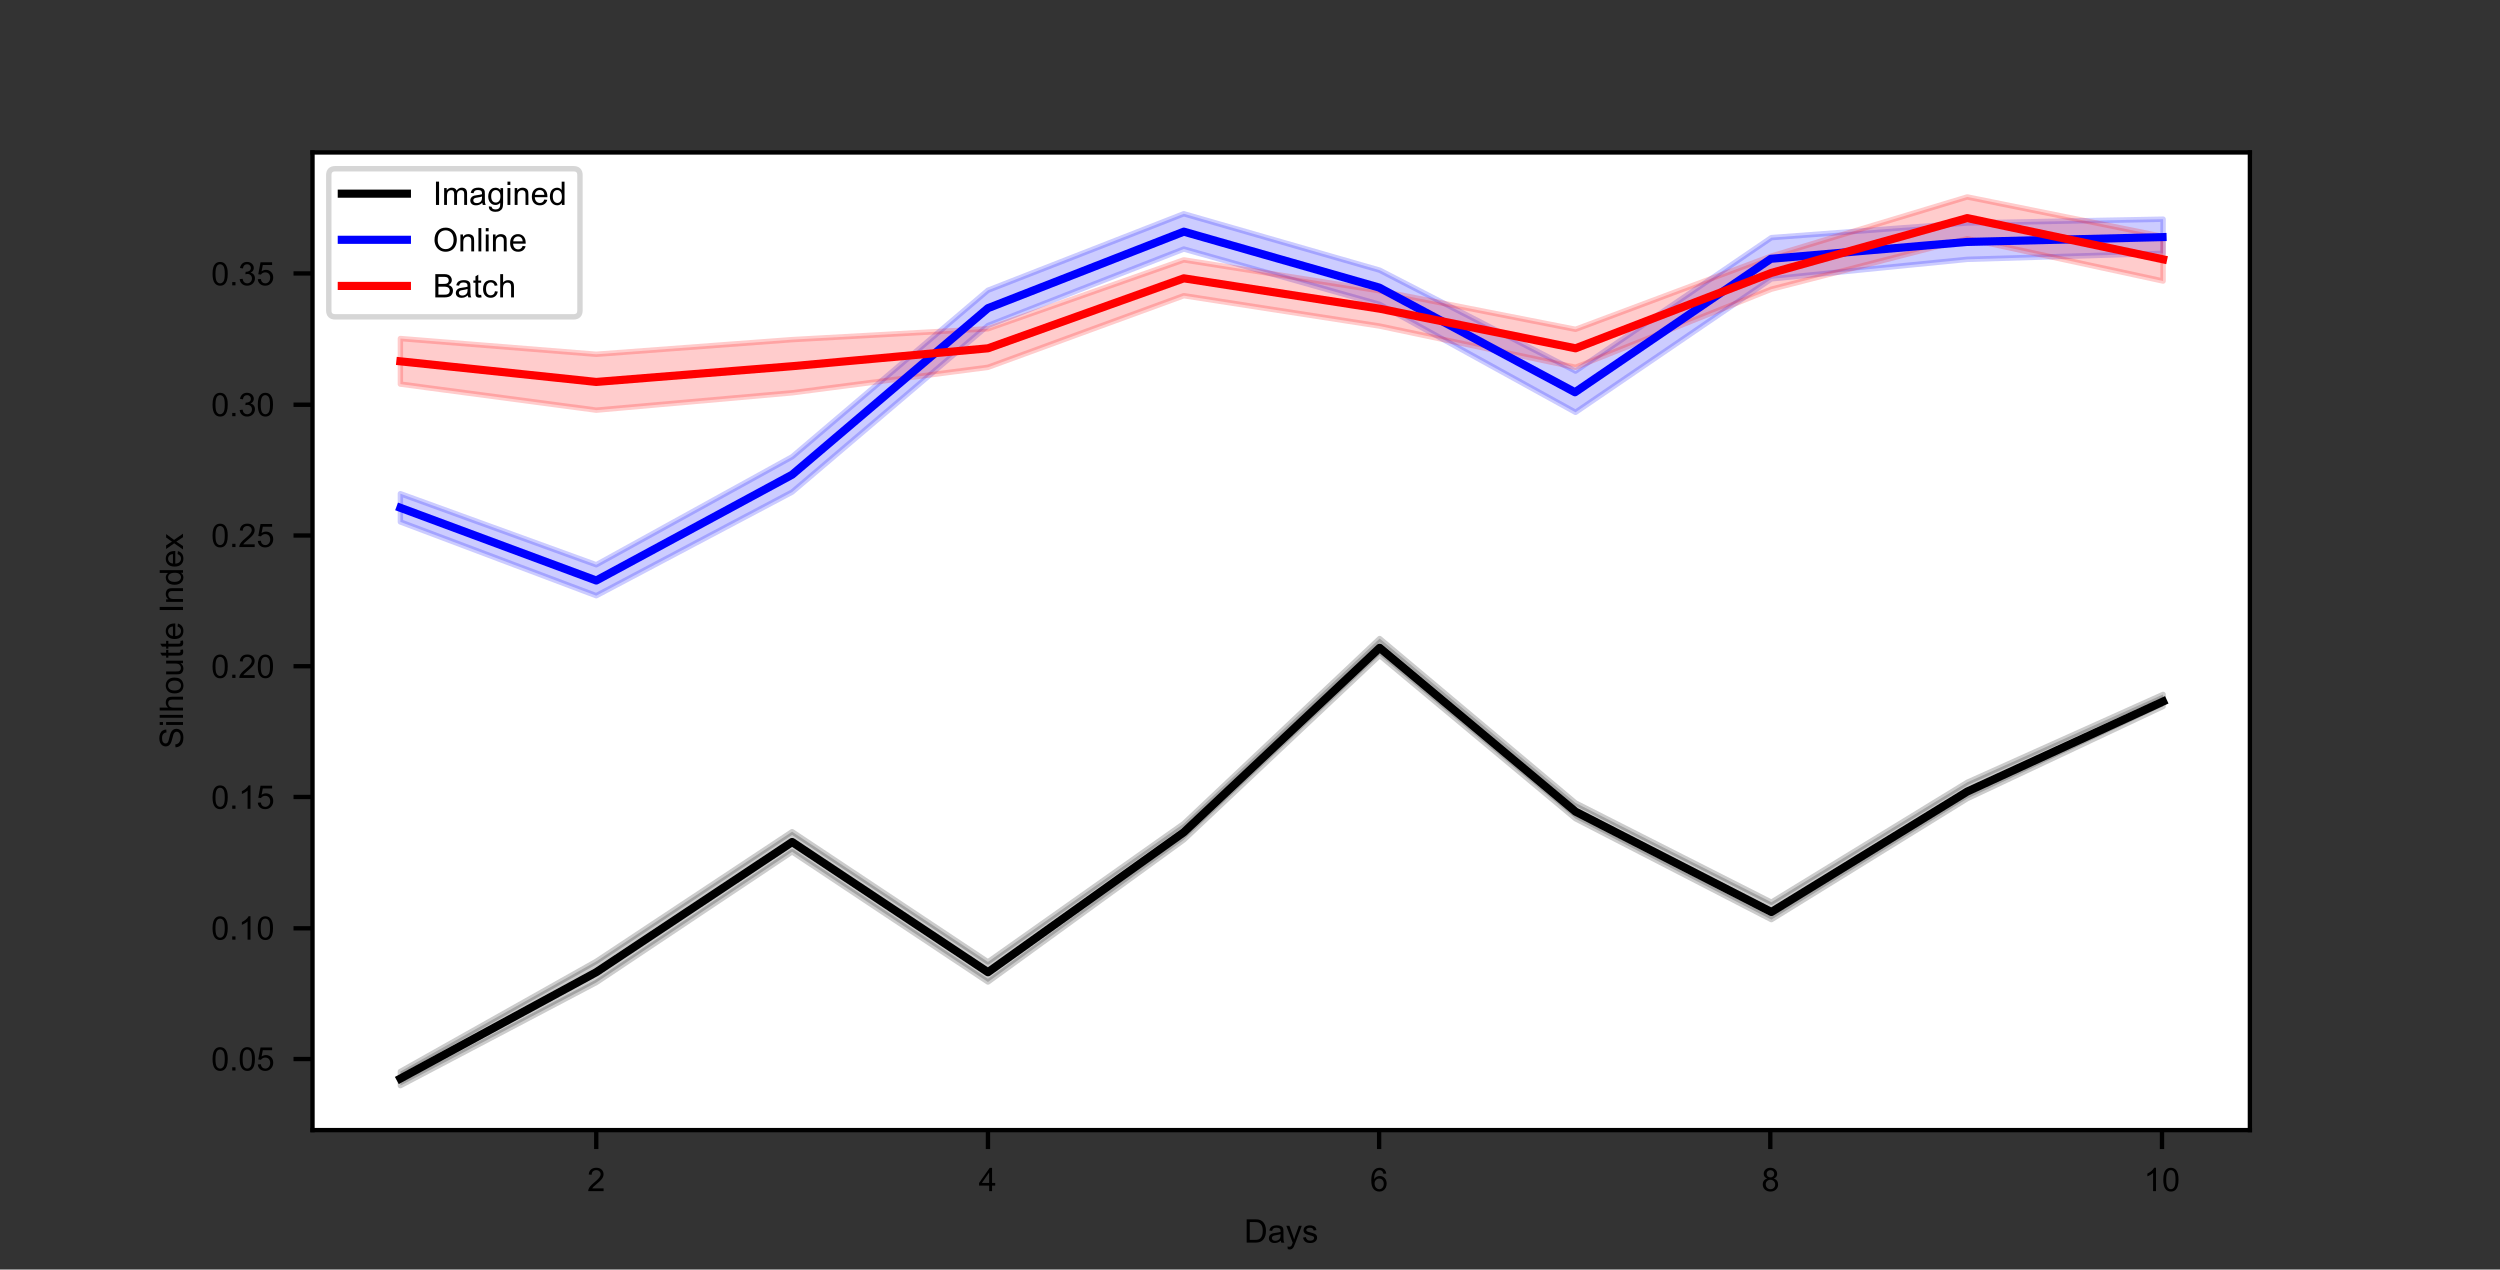 <?xml version="1.0" encoding="utf-8"?>
<!-- Generator: Adobe Illustrator 26.4.1, SVG Export Plug-In . SVG Version: 6.00 Build 0)  -->
<svg version="1.1" id="Layer_1" xmlns="http://www.w3.org/2000/svg" xmlns:xlink="http://www.w3.org/1999/xlink" x="0px" y="0px"
	 viewBox="0 0 460.8 234" style="enable-background:new 0 0 460.8 234;" xml:space="preserve">
<rect x="0" y="0" width="460.8" height="234" fill="#333333" stroke="none"/>
<style type="text/css">
	.st0{fill:#FFFFFF;}
	.st1{clip-path:url(#SVGID_00000098940567066082589070000006433454087801702037_);}
	.st2{fill-opacity:0.2;stroke:#000000;stroke-linejoin:round;stroke-opacity:0.2;}
	.st3{clip-path:url(#SVGID_00000055671763591181724570000002004096620624854940_);}
	.st4{fill:#0000FF;fill-opacity:0.2;stroke:#0000FF;stroke-linejoin:round;stroke-opacity:0.2;}
	.st5{clip-path:url(#SVGID_00000096737866788686772450000005696034747657387150_);}
	.st6{fill:#FF0000;fill-opacity:0.2;stroke:#FF0000;stroke-linejoin:round;stroke-opacity:0.2;}
	.st7{stroke:#000000;stroke-width:0.8;stroke-linejoin:round;}
	
		.st8{clip-path:url(#SVGID_00000042008980469127682550000007627730648161916288_);fill:none;stroke:#000000;stroke-width:1.5;stroke-linecap:square;stroke-linejoin:round;}
	
		.st9{clip-path:url(#SVGID_00000070109052741150025710000005980087342910971036_);fill:none;stroke:#0000FF;stroke-width:1.5;stroke-linecap:square;stroke-linejoin:round;}
	
		.st10{clip-path:url(#SVGID_00000019678539703246756810000010431187113299023022_);fill:none;stroke:#FF0000;stroke-width:1.5;stroke-linecap:square;stroke-linejoin:round;}
	.st11{fill:none;stroke:#000000;stroke-width:0.8;stroke-linecap:square;}
	.st12{opacity:0.8;fill:#FFFFFF;stroke:#CCCCCC;enable-background:new    ;}
	.st13{fill:none;stroke:#000000;stroke-width:1.5;stroke-linecap:square;stroke-linejoin:round;}
	.st14{fill:none;stroke:#0000FF;stroke-width:1.5;stroke-linecap:square;stroke-linejoin:round;}
	.st15{fill:none;stroke:#FF0000;stroke-width:1.5;stroke-linecap:square;stroke-linejoin:round;}
</style>
<g id="figure_1">
	<g id="axes_1">
		<g id="patch_2">
			<path class="st0" d="M57.6,208.3h357.1V28.1H57.6V208.3z"/>
		</g>
		<g id="PolyCollection_1">
			<g>
				<defs>
					<rect id="SVGID_1_" x="57.6" y="28.1" width="357.1" height="180.2"/>
				</defs>
				<clipPath id="SVGID_00000018239062025726478200000017182267781203047821_">
					<use xlink:href="#SVGID_1_"  style="overflow:visible;"/>
				</clipPath>
				<g style="clip-path:url(#SVGID_00000018239062025726478200000017182267781203047821_);">
					<g>
						<path id="m92f8fdb183" class="st2" d="M73.8,197.5v2.6l36.1-19L146,157l36.1,24l36.1-26.2l36.1-34l36.1,30.1l36.1,18.6
							l36.1-22.3l36.1-17V128l0,0l-36.1,16.2l-36.1,22.1l-36.1-18.3l-36.1-30.3l-36.1,34.1l-36.1,25.5L146,153.3l-36.1,23.9
							L73.8,197.5z"/>
					</g>
				</g>
			</g>
		</g>
		<g id="PolyCollection_2">
			<g>
				<defs>
					<rect id="SVGID_00000090980375195065069810000010509211115225208744_" x="57.6" y="28.1" width="357.1" height="180.2"/>
				</defs>
				<clipPath id="SVGID_00000077288826797232731840000003623550364875681691_">
					<use xlink:href="#SVGID_00000090980375195065069810000010509211115225208744_"  style="overflow:visible;"/>
				</clipPath>
				<g style="clip-path:url(#SVGID_00000077288826797232731840000003623550364875681691_);">
					<g>
						<path id="m1b57d82856" class="st4" d="M73.8,91v5.2l36.1,13.6L146,90.7L182.1,60l36.1-14.1l36.1,10.2l36.1,19.9l36.1-24.6
							l36.1-3.6l36.1-1.1v-6.3l0,0l-36.1,0.7l-36.1,2.7l-36.1,24.6l-36.1-18.6l-36.1-10.4l-36.1,14.1L146,84.2l-36.1,19.9L73.8,91z"
							/>
					</g>
				</g>
			</g>
		</g>
		<g id="PolyCollection_3">
			<g>
				<defs>
					<rect id="SVGID_00000003098207839828496520000012452068714667165588_" x="57.6" y="28.1" width="357.1" height="180.2"/>
				</defs>
				<clipPath id="SVGID_00000075847258369856443010000002770274987914439808_">
					<use xlink:href="#SVGID_00000003098207839828496520000012452068714667165588_"  style="overflow:visible;"/>
				</clipPath>
				<g style="clip-path:url(#SVGID_00000075847258369856443010000002770274987914439808_);">
					<g>
						<path id="me84a2a7380" class="st6" d="M73.8,62.4v8.4l36.1,4.8l36.1-3.2l36.1-4.7l36.1-13.2l36.1,5.6l36.1,7.6l36.1-14.4
							l36.1-9.3l36.1,7.8v-8.2l0,0l-36.1-7.3l-36.1,10.9l-36.1,13.5l-36.1-7.1l-36.1-5.7l-36.1,12.7l-36.1,2l-36.1,2.7L73.8,62.4z"
							/>
					</g>
				</g>
			</g>
		</g>
		<g id="matplotlib.axis_1">
			<g id="xtick_1">
				<g id="line2d_1">
					<g>
						<g>
							<path id="m44d3c510ba" class="st7" d="M109.9,208.3v3.5"/>
						</g>
					</g>
				</g>
				<g id="text_1">
					<g transform="translate(108.237 219.555)scale(0.06 -0.06)">
						<g>
							<path id="ArialMT-32" d="M50.3,8.5V0H3C3,2.1,3.3,4.2,4,6.1c1.2,3.2,3.1,6.4,5.8,9.5c2.7,3.1,6.5,6.7,11.5,10.8
								c7.8,6.4,13,11.4,15.8,15.2c2.7,3.7,4.1,7.3,4.1,10.6c0,3.5-1.2,6.4-3.8,8.8c-2.5,2.4-5.7,3.6-9.7,3.6
								c-4.2,0-7.6-1.3-10.2-3.8c-2.5-2.5-3.8-6-3.9-10.5l-9,0.9c0.6,6.7,2.9,11.9,7,15.4c4,3.5,9.5,5.3,16.3,5.3
								c6.9,0,12.3-1.9,16.3-5.7c4-3.8,6-8.5,6-14.2c0-2.9-0.6-5.7-1.8-8.5c-1.2-2.8-3.1-5.7-5.8-8.7s-7.2-7.3-13.5-12.6
								c-5.3-4.4-8.7-7.4-10.2-9c-1.5-1.6-2.7-3.2-3.7-4.8H50.3z"/>
						</g>
					</g>
				</g>
			</g>
			<g id="xtick_2">
				<g id="line2d_2">
					<g>
						<g>
							<path id="m44d3c510ba_00000047055900743891022000000011277105031198455735_" class="st7" d="M182.1,208.3v3.5"/>
						</g>
					</g>
				</g>
				<g id="text_2">
					<g transform="translate(180.383 219.555)scale(0.06 -0.06)">
						<g>
							<path id="ArialMT-34" d="M32.3,0v17.1H1.3v8.1l32.7,46.4h7.2V25.2h9.7v-8.1h-9.7V0H32.3z M32.3,25.2v32.3L9.9,25.2H32.3z"/>
						</g>
					</g>
				</g>
			</g>
			<g id="xtick_3">
				<g id="line2d_3">
					<g>
						<g>
							<path id="m44d3c510ba_00000060740598458893347780000000982186056044763283_" class="st7" d="M254.2,208.3v3.5"/>
						</g>
					</g>
				</g>
				<g id="text_3">
					<g transform="translate(252.528 219.555)scale(0.06 -0.06)">
						<g>
							<path id="ArialMT-36" d="M49.8,54L41,53.4c-0.8,3.4-1.9,6-3.3,7.5c-2.4,2.5-5.3,3.8-8.8,3.8c-2.8,0-5.3-0.8-7.4-2.3
								c-2.8-2-4.9-5-6.5-8.8c-1.6-3.9-2.4-9.4-2.5-16.5c2.1,3.2,4.7,5.6,7.8,7.2s6.3,2.3,9.6,2.3c5.9,0,10.8-2.2,15-6.5
								C49,35.7,51,30.1,51,23.2c0-4.5-1-8.7-2.9-12.5s-4.6-6.8-8-8.9c-3.4-2.1-7.2-3.1-11.5-3.1c-7.3,0-13.3,2.7-17.9,8.1
								c-4.6,5.4-6.9,14.3-6.9,26.6c0,13.8,2.6,23.9,7.7,30.2c4.5,5.5,10.5,8.2,18,8.2c5.6,0,10.3-1.6,13.8-4.7
								C46.9,64,49,59.6,49.8,54z M13.9,23.2c0-3,0.6-5.9,1.9-8.7c1.3-2.8,3.1-4.9,5.4-6.3C23.5,6.7,25.9,6,28.5,6
								c3.7,0,6.9,1.5,9.6,4.5c2.7,3,4,7.1,4,12.2c0,4.9-1.3,8.8-4,11.7c-2.6,2.9-6,4.3-10,4.3c-4,0-7.3-1.4-10.1-4.3
								C15.3,31.5,13.9,27.8,13.9,23.2z"/>
						</g>
					</g>
				</g>
			</g>
			<g id="xtick_4">
				<g id="line2d_4">
					<g>
						<g>
							<path id="m44d3c510ba_00000052818203448558715380000000406795055581762693_" class="st7" d="M326.3,208.3v3.5"/>
						</g>
					</g>
				</g>
				<g id="text_4">
					<g transform="translate(324.674 219.555)scale(0.06 -0.06)">
						<g>
							<path id="ArialMT-38" d="M17.7,38.8c-3.6,1.3-6.3,3.2-8.1,5.7C7.8,47,6.9,50,6.9,53.4c0,5.2,1.9,9.6,5.6,13.1
								c3.7,3.6,8.7,5.3,14.9,5.3c6.3,0,11.3-1.8,15.1-5.5c3.8-3.6,5.7-8,5.7-13.2c0-3.3-0.9-6.2-2.6-8.7c-1.7-2.4-4.4-4.3-7.9-5.7
								c4.4-1.4,7.7-3.7,10-6.9c2.3-3.2,3.4-7,3.4-11.4c0-6.1-2.2-11.3-6.5-15.4c-4.3-4.2-10-6.2-17.1-6.2S14.9,0.9,10.5,5
								C6.2,9.2,4,14.5,4,20.7c0,4.7,1.2,8.6,3.5,11.7C10,35.5,13.3,37.7,17.7,38.8z M15.9,53.7c0-3.4,1.1-6.2,3.3-8.3
								c2.2-2.1,5-3.2,8.5-3.2c3.4,0,6.2,1.1,8.3,3.2c2.2,2.1,3.2,4.8,3.2,7.8c0,3.2-1.1,5.9-3.4,8.1c-2.2,2.2-5,3.3-8.3,3.3
								c-3.4,0-6.1-1.1-8.4-3.2C17,59.3,15.9,56.7,15.9,53.7z M13.1,20.7c0-2.5,0.6-4.9,1.8-7.3s3-4.2,5.3-5.5C22.5,6.6,25,6,27.7,6
								c4.2,0,7.7,1.3,10.4,4c2.7,2.7,4.1,6.1,4.1,10.3c0,4.2-1.4,7.7-4.2,10.5S31.7,35,27.4,35c-4.1,0-7.6-1.4-10.3-4.1
								C14.4,28.2,13.1,24.8,13.1,20.7z"/>
						</g>
					</g>
				</g>
			</g>
			<g id="xtick_5">
				<g id="line2d_5">
					<g>
						<g>
							<path id="m44d3c510ba_00000124871698189752535620000012895873991060957876_" class="st7" d="M398.5,208.3v3.5"/>
						</g>
					</g>
				</g>
				<g id="text_5">
					<g transform="translate(395.151 219.555)scale(0.06 -0.06)">
						<g>
							<path id="ArialMT-31" d="M37.2,0h-8.8v56c-2.1-2-4.9-4-8.3-6s-6.5-3.5-9.2-4.5v8.5c4.9,2.3,9.2,5.1,12.9,8.4
								c3.7,3.3,6.3,6.5,7.8,9.6h5.7V0z"/>
						</g>
						<g>
							<path id="ArialMT-30" d="M59.8,35.3c0,8.5,0.9,15.3,2.6,20.4c1.7,5.2,4.3,9.1,7.7,11.9c3.4,2.8,7.8,4.2,13,4.2
								c3.8,0,7.2-0.8,10.1-2.3c2.9-1.5,5.3-3.8,7.2-6.7c1.9-2.9,3.4-6.5,4.5-10.6c1.1-4.2,1.6-9.8,1.6-16.9
								c0-8.4-0.9-15.2-2.6-20.3c-1.7-5.2-4.3-9.1-7.7-12c-3.4-2.8-7.8-4.2-13-4.2c-6.9,0-12.3,2.5-16.2,7.4
								C62.1,12.2,59.8,21.9,59.8,35.3z M68.8,35.3c0-11.8,1.4-19.6,4.1-23.5C75.7,7.9,79.1,6,83.1,6c4,0,7.4,2,10.2,5.9
								s4.1,11.7,4.1,23.4c0,11.8-1.4,19.6-4.1,23.5c-2.8,3.9-6.2,5.8-10.3,5.8c-4,0-7.3-1.7-9.7-5.1C70.3,55.1,68.8,47.1,68.8,35.3
								z"/>
						</g>
					</g>
				</g>
			</g>
			<g id="text_6">
				<g transform="translate(229.325 229.042)scale(0.06 -0.06)">
					<g>
						<path id="ArialMT-44" d="M7.7,0v71.6h24.7c5.6,0,9.8-0.3,12.8-1c4.1-0.9,7.6-2.7,10.5-5.1c3.8-3.2,6.6-7.3,8.5-12.2
							c1.9-5,2.8-10.6,2.8-17c0-5.4-0.6-10.3-1.9-14.5c-1.3-4.2-2.9-7.7-4.9-10.4c-2-2.8-4.2-4.9-6.5-6.5C51.2,3.2,48.4,2,45,1.2
							S37.9,0,33.5,0H7.7z M17.2,8.5h15.3c4.7,0,8.4,0.4,11.1,1.3s4.8,2.1,6.4,3.7c2.2,2.2,4,5.3,5.2,9s1.9,8.4,1.9,13.8
							c0,7.5-1.2,13.2-3.7,17.3s-5.4,6.7-9,8.1c-2.5,1-6.6,1.5-12.2,1.5h-15V8.5z"/>
					</g>
					<g>
						<path id="ArialMT-61" d="M112.7,6.4c-3.3-2.8-6.4-4.7-9.4-5.9c-3-1.1-6.2-1.7-9.7-1.7c-5.7,0-10.1,1.4-13.1,4.2
							s-4.6,6.3-4.6,10.7c0,2.5,0.6,4.9,1.7,7c1.2,2.1,2.7,3.8,4.5,5.1s4,2.2,6.3,2.9c1.7,0.5,4.3,0.9,7.8,1.3
							c7.1,0.8,12.3,1.8,15.7,3c0,1.2,0,2,0,2.3c0,3.6-0.8,6.1-2.5,7.6c-2.2,2-5.6,3-10,3c-4.1,0-7.2-0.7-9.2-2.2s-3.4-4-4.4-7.7
							l-8.6,1.2c0.8,3.7,2.1,6.6,3.9,8.9c1.8,2.3,4.4,4,7.8,5.2c3.4,1.2,7.3,1.8,11.8,1.8c4.4,0,8-0.5,10.8-1.6
							c2.8-1,4.8-2.4,6.1-3.9c1.3-1.6,2.2-3.6,2.7-6c0.3-1.5,0.4-4.2,0.4-8.1V21.7c0-8.2,0.2-13.3,0.6-15.5c0.4-2.2,1.1-4.2,2.2-6.2
							h-9.2C113.5,1.8,112.9,4,112.7,6.4z M111.9,26c-3.2-1.3-8-2.4-14.4-3.3c-3.6-0.5-6.2-1.1-7.7-1.8c-1.5-0.6-2.6-1.6-3.5-2.8
							c-0.8-1.2-1.2-2.6-1.2-4.2c0-2.3,0.9-4.3,2.7-5.9c1.8-1.6,4.4-2.3,7.8-2.3c3.4,0,6.4,0.7,9,2.2c2.6,1.5,4.6,3.5,5.8,6.1
							c0.9,2,1.4,4.9,1.4,8.8V26z"/>
					</g>
					<g>
						<path id="ArialMT-79" d="M134-20l-1,8.2c1.9-0.5,3.6-0.8,5-0.8c2,0,3.5,0.3,4.7,1c1.2,0.6,2.1,1.6,2.9,2.7
							c0.6,0.9,1.4,3.1,2.7,6.5c0.2,0.5,0.4,1.2,0.8,2.2l-19.7,52h9.5l10.8-30c1.4-3.8,2.7-7.8,3.8-12c1,4,2.2,8,3.6,11.8l11.1,30.2
							h8.8L157.2-0.9c-2.1-5.7-3.8-9.6-4.9-11.8c-1.6-2.9-3.4-5-5.4-6.4c-2-1.4-4.4-2-7.2-2C138-21,136.1-20.7,134-20z"/>
					</g>
					<g>
						<path id="ArialMT-73" d="M180.9,15.5l8.7,1.4c0.5-3.5,1.8-6.1,4.1-8c2.2-1.9,5.3-2.8,9.4-2.8c4,0,7,0.8,9,2.5
							c2,1.6,2.9,3.6,2.9,5.8c0,2-0.9,3.5-2.6,4.7c-1.2,0.8-4.2,1.8-9,3c-6.4,1.6-10.9,3-13.4,4.2c-2.5,1.2-4.4,2.8-5.7,4.9
							c-1.3,2.1-1.9,4.4-1.9,7c0,2.3,0.5,4.4,1.6,6.4c1.1,2,2.5,3.6,4.3,4.9c1.4,1,3.2,1.8,5.6,2.5c2.4,0.7,4.9,1.1,7.6,1.1
							c4.1,0,7.6-0.6,10.7-1.8c3.1-1.2,5.4-2.8,6.8-4.8c1.5-2,2.5-4.7,3-8l-8.6-1.2c-0.4,2.7-1.5,4.7-3.4,6.2
							c-1.9,1.5-4.5,2.2-7.9,2.2c-4,0-6.9-0.7-8.6-2c-1.7-1.3-2.6-2.9-2.6-4.7c0-1.1,0.4-2.2,1.1-3.1c0.7-0.9,1.8-1.7,3.4-2.3
							c0.9-0.3,3.5-1.1,7.8-2.2c6.2-1.7,10.6-3,13-4.1c2.5-1.1,4.4-2.6,5.8-4.6c1.4-2,2.1-4.5,2.1-7.5c0-2.9-0.9-5.7-2.6-8.3
							c-1.7-2.6-4.2-4.6-7.4-6c-3.2-1.4-6.9-2.1-10.9-2.1c-6.7,0-11.9,1.4-15.4,4.2S181.9,10,180.9,15.5z"/>
					</g>
				</g>
			</g>
		</g>
		<g id="matplotlib.axis_2">
			<g id="ytick_1">
				<g id="line2d_6">
					<g>
						<g>
							<path id="m8db4c6a18c" class="st7" d="M57.6,195.2h-3.5"/>
						</g>
					</g>
				</g>
				<g id="text_7">
					<g transform="translate(38.923 197.32)scale(0.06 -0.06)">
						<g>
							<path id="ArialMT-30_00000130644643031755045800000007056423853765777055_" d="M4.2,35.3c0,8.5,0.9,15.3,2.6,20.4
								c1.7,5.2,4.3,9.1,7.7,11.9c3.4,2.8,7.8,4.2,13,4.2c3.8,0,7.2-0.8,10.1-2.3c2.9-1.5,5.3-3.8,7.2-6.7c1.9-2.9,3.4-6.5,4.5-10.6
								c1.1-4.2,1.6-9.8,1.6-16.9c0-8.4-0.9-15.2-2.6-20.3c-1.7-5.2-4.3-9.1-7.7-12c-3.4-2.8-7.8-4.2-13-4.2
								c-6.9,0-12.3,2.5-16.2,7.4C6.5,12.2,4.2,21.9,4.2,35.3z M13.2,35.3c0-11.8,1.4-19.6,4.1-23.5C20.1,7.9,23.5,6,27.5,6
								c4,0,7.4,2,10.2,5.9s4.1,11.7,4.1,23.4c0,11.8-1.4,19.6-4.1,23.5c-2.8,3.9-6.2,5.8-10.3,5.8c-4,0-7.3-1.7-9.7-5.1
								C14.7,55.1,13.2,47.1,13.2,35.3z"/>
						</g>
						<g>
							<path id="ArialMT-2e" d="M64.7,0v10h10V0H64.7z"/>
						</g>
						<g>
							<path id="ArialMT-30_00000159446801158564894990000016481170649992410503_" d="M87.6,35.3c0,8.5,0.9,15.3,2.6,20.4
								c1.7,5.2,4.3,9.1,7.8,11.9c3.4,2.8,7.8,4.2,13,4.2c3.8,0,7.2-0.8,10.1-2.3c2.9-1.5,5.3-3.8,7.2-6.7c1.9-2.9,3.4-6.5,4.5-10.6
								c1.1-4.2,1.6-9.8,1.6-16.9c0-8.4-0.9-15.2-2.6-20.3c-1.7-5.2-4.3-9.1-7.7-12c-3.4-2.8-7.8-4.2-13-4.2
								c-6.9,0-12.3,2.5-16.2,7.4C89.9,12.2,87.6,21.9,87.6,35.3z M96.6,35.3c0-11.8,1.4-19.6,4.1-23.5c2.8-3.9,6.1-5.8,10.2-5.8
								c4,0,7.4,2,10.2,5.9s4.1,11.7,4.1,23.4c0,11.8-1.4,19.6-4.1,23.5c-2.8,3.9-6.2,5.8-10.3,5.8c-4,0-7.3-1.7-9.7-5.1
								C98.1,55.1,96.6,47.1,96.6,35.3z"/>
						</g>
						<g>
							<path id="ArialMT-35" d="M143.2,18.7l9.2,0.8c0.7-4.5,2.3-7.9,4.8-10.1c2.5-2.3,5.5-3.4,9-3.4c4.2,0,7.8,1.6,10.7,4.8
								c2.9,3.2,4.4,7.4,4.4,12.7c0,5-1.4,9-4.2,11.9c-2.8,2.9-6.5,4.4-11.1,4.4c-2.8,0-5.4-0.6-7.7-1.9c-2.3-1.3-4.1-2.9-5.4-5
								l-8.2,1.1l6.9,36.8h35.6v-8.4h-28.6L154.8,43c4.3,3,8.8,4.5,13.5,4.5c6.2,0,11.5-2.2,15.8-6.5c4.3-4.3,6.5-9.9,6.5-16.7
								c0-6.5-1.9-12.1-5.7-16.8c-4.6-5.8-10.9-8.7-18.8-8.7c-6.5,0-11.8,1.8-16,5.5C146.1,7.9,143.8,12.7,143.2,18.7z"/>
						</g>
					</g>
				</g>
			</g>
			<g id="ytick_2">
				<g id="line2d_7">
					<g>
						<g>
							<path id="m8db4c6a18c_00000103979619826439964090000013327974061168805019_" class="st7" d="M57.6,171.1h-3.5"/>
						</g>
					</g>
				</g>
				<g id="text_8">
					<g transform="translate(38.923 173.198)scale(0.06 -0.06)">
						<g>
							<path id="ArialMT-30_00000127041292663248483690000012276193507048346780_" d="M4.2,35.3c0,8.5,0.9,15.3,2.6,20.4
								c1.7,5.2,4.3,9.1,7.7,11.9c3.4,2.8,7.8,4.2,13,4.2c3.8,0,7.2-0.8,10.1-2.3c2.9-1.5,5.3-3.8,7.2-6.7c1.9-2.9,3.4-6.5,4.5-10.6
								c1.1-4.2,1.6-9.8,1.6-16.9c0-8.4-0.9-15.2-2.6-20.3c-1.7-5.2-4.3-9.1-7.7-12c-3.4-2.8-7.8-4.2-13-4.2
								c-6.9,0-12.3,2.5-16.2,7.4C6.5,12.2,4.2,21.9,4.2,35.3z M13.2,35.3c0-11.7,1.4-19.6,4.1-23.5C20.1,7.9,23.5,6,27.5,6
								c4,0,7.4,2,10.2,5.9s4.1,11.7,4.1,23.4c0,11.8-1.4,19.6-4.1,23.5c-2.8,3.9-6.2,5.8-10.3,5.8c-4,0-7.3-1.7-9.7-5.1
								C14.7,55.1,13.2,47.1,13.2,35.3z"/>
						</g>
						<g>
							<path id="ArialMT-2e_00000153683154440632579880000011080595737559063683_" d="M64.7,0v10h10V0H64.7z"/>
						</g>
						<g>
							<path id="ArialMT-31_00000000914612400713665710000010183338082225460867_" d="M120.6,0h-8.8v56c-2.1-2-4.9-4-8.3-6
								s-6.5-3.5-9.2-4.5v8.5c4.9,2.3,9.2,5.1,12.9,8.4c3.7,3.3,6.3,6.5,7.8,9.6h5.7V0z"/>
						</g>
						<g>
							<path id="ArialMT-30_00000085235245253258758140000005633995394184445859_" d="M143.2,35.3c0,8.5,0.9,15.3,2.6,20.4
								c1.7,5.2,4.3,9.1,7.8,11.9c3.4,2.8,7.8,4.2,13,4.2c3.8,0,7.2-0.8,10.1-2.3c2.9-1.5,5.3-3.8,7.2-6.7c1.9-2.9,3.4-6.5,4.5-10.6
								c1.1-4.2,1.6-9.8,1.6-16.9c0-8.4-0.9-15.2-2.6-20.3c-1.7-5.2-4.3-9.1-7.7-12c-3.4-2.8-7.8-4.2-13-4.2
								c-6.9,0-12.3,2.5-16.2,7.4C145.5,12.2,143.2,21.9,143.2,35.3z M152.2,35.3c0-11.7,1.4-19.6,4.1-23.5
								c2.8-3.9,6.1-5.8,10.2-5.8c4,0,7.4,2,10.2,5.9s4.1,11.7,4.1,23.4c0,11.8-1.4,19.6-4.1,23.5c-2.8,3.9-6.2,5.8-10.3,5.8
								c-4,0-7.3-1.7-9.7-5.1C153.7,55.1,152.2,47.1,152.2,35.3z"/>
						</g>
					</g>
				</g>
			</g>
			<g id="ytick_3">
				<g id="line2d_8">
					<g>
						<g>
							<path id="m8db4c6a18c_00000049193286034128159280000002955303319699251096_" class="st7" d="M57.6,146.9h-3.5"/>
						</g>
					</g>
				</g>
				<g id="text_9">
					<g transform="translate(38.923 149.076)scale(0.06 -0.06)">
						<g>
							<path id="ArialMT-30_00000125584213004230137610000014789062256580282765_" d="M4.2,35.3c0,8.5,0.9,15.3,2.6,20.4
								c1.7,5.2,4.3,9.1,7.7,11.9c3.4,2.8,7.8,4.2,13,4.2c3.8,0,7.2-0.8,10.1-2.3c2.9-1.5,5.3-3.8,7.2-6.7c1.9-2.9,3.4-6.5,4.5-10.6
								c1.1-4.2,1.6-9.8,1.6-16.9c0-8.4-0.9-15.2-2.6-20.3c-1.7-5.2-4.3-9.1-7.7-12c-3.4-2.8-7.8-4.2-13-4.2
								c-6.9,0-12.3,2.5-16.2,7.4C6.5,12.2,4.2,21.9,4.2,35.3z M13.2,35.3c0-11.8,1.4-19.6,4.1-23.5C20.1,7.9,23.5,6,27.5,6
								c4,0,7.4,2,10.2,5.9s4.1,11.7,4.1,23.4c0,11.8-1.4,19.6-4.1,23.5c-2.8,3.9-6.2,5.8-10.3,5.8c-4,0-7.3-1.7-9.7-5.1
								C14.7,55.1,13.2,47.1,13.2,35.3z"/>
						</g>
						<g>
							<path id="ArialMT-2e_00000032647255456367671960000011419549996516180141_" d="M64.7,0v10h10V0H64.7z"/>
						</g>
						<g>
							<path id="ArialMT-31_00000045597834846990160890000008889610996827523006_" d="M120.6,0h-8.8v56c-2.1-2-4.9-4-8.3-6
								s-6.5-3.5-9.2-4.5v8.5c4.9,2.3,9.2,5.1,12.9,8.4c3.7,3.3,6.3,6.5,7.8,9.6h5.7V0z"/>
						</g>
						<g>
							<path id="ArialMT-35_00000111170394205291542840000012200621530852618895_" d="M143.2,18.7l9.2,0.8c0.7-4.5,2.3-7.9,4.8-10.1
								c2.5-2.3,5.5-3.4,9-3.4c4.2,0,7.8,1.6,10.7,4.8c2.9,3.2,4.4,7.4,4.4,12.7c0,5-1.4,9-4.2,11.9c-2.8,2.9-6.5,4.4-11.1,4.4
								c-2.8,0-5.4-0.6-7.7-1.9c-2.3-1.3-4.1-2.9-5.4-5l-8.2,1.1l6.9,36.8h35.6v-8.4h-28.6L154.8,43c4.3,3,8.8,4.5,13.5,4.5
								c6.2,0,11.5-2.2,15.8-6.5c4.3-4.3,6.5-9.9,6.5-16.7c0-6.5-1.9-12.1-5.7-16.8c-4.6-5.8-10.9-8.7-18.8-8.7
								c-6.5,0-11.8,1.8-16,5.5C146.1,7.9,143.8,12.7,143.2,18.7z"/>
						</g>
					</g>
				</g>
			</g>
			<g id="ytick_4">
				<g id="line2d_9">
					<g>
						<g>
							<path id="m8db4c6a18c_00000057131937072892379250000005292720725400693420_" class="st7" d="M57.6,122.8h-3.5"/>
						</g>
					</g>
				</g>
				<g id="text_10">
					<g transform="translate(38.923 124.954)scale(0.06 -0.06)">
						<g>
							<path id="ArialMT-30_00000168833588950407760350000011027865890805883325_" d="M4.2,35.3c0,8.5,0.9,15.3,2.6,20.4
								c1.7,5.2,4.3,9.1,7.7,11.9c3.4,2.8,7.8,4.2,13,4.2c3.8,0,7.2-0.8,10.1-2.3c2.9-1.5,5.3-3.8,7.2-6.7c1.9-2.9,3.4-6.5,4.5-10.6
								c1.1-4.2,1.6-9.8,1.6-16.9c0-8.4-0.9-15.2-2.6-20.3c-1.7-5.2-4.3-9.1-7.7-12c-3.4-2.8-7.8-4.2-13-4.2
								c-6.9,0-12.3,2.5-16.2,7.4C6.5,12.2,4.2,21.9,4.2,35.3z M13.2,35.3c0-11.7,1.4-19.6,4.1-23.5C20.1,7.9,23.5,6,27.5,6
								c4,0,7.4,2,10.2,5.9s4.1,11.7,4.1,23.4c0,11.8-1.4,19.6-4.1,23.5c-2.8,3.9-6.2,5.8-10.3,5.8c-4,0-7.3-1.7-9.7-5.1
								C14.7,55.1,13.2,47.1,13.2,35.3z"/>
						</g>
						<g>
							<path id="ArialMT-2e_00000136387710653601490960000007507900809832904604_" d="M64.7,0v10h10V0H64.7z"/>
						</g>
						<g>
							<path id="ArialMT-32_00000134246903236785279020000007711720760136515978_" d="M133.7,8.5V0H86.4c-0.1,2.1,0.3,4.2,1,6.1
								c1.2,3.2,3.1,6.4,5.8,9.5c2.7,3.1,6.5,6.7,11.5,10.8c7.8,6.4,13,11.4,15.8,15.2c2.7,3.7,4.1,7.3,4.1,10.6
								c0,3.5-1.2,6.4-3.8,8.8c-2.5,2.4-5.7,3.6-9.7,3.6c-4.2,0-7.6-1.3-10.2-3.8c-2.5-2.5-3.8-6-3.9-10.5l-9,0.9
								c0.6,6.7,2.9,11.9,7,15.4c4,3.5,9.5,5.3,16.3,5.3c6.9,0,12.3-1.9,16.3-5.7c4-3.8,6-8.5,6-14.2c0-2.9-0.6-5.7-1.8-8.5
								c-1.2-2.8-3.1-5.7-5.8-8.7s-7.2-7.3-13.5-12.6c-5.3-4.4-8.7-7.4-10.2-9c-1.5-1.6-2.7-3.2-3.7-4.7H133.7z"/>
						</g>
						<g>
							<path id="ArialMT-30_00000068669331334788557240000000836445810409222300_" d="M143.2,35.3c0,8.5,0.9,15.3,2.6,20.4
								c1.7,5.2,4.3,9.1,7.8,11.9c3.4,2.8,7.8,4.2,13,4.2c3.8,0,7.2-0.8,10.1-2.3c2.9-1.5,5.3-3.8,7.2-6.7c1.9-2.9,3.4-6.5,4.5-10.6
								c1.1-4.2,1.6-9.8,1.6-16.9c0-8.4-0.9-15.2-2.6-20.3c-1.7-5.2-4.3-9.1-7.7-12c-3.4-2.8-7.8-4.2-13-4.2
								c-6.9,0-12.3,2.5-16.2,7.4C145.5,12.2,143.2,21.9,143.2,35.3z M152.2,35.3c0-11.7,1.4-19.6,4.1-23.5
								c2.8-3.9,6.1-5.8,10.2-5.8c4,0,7.4,2,10.2,5.9s4.1,11.7,4.1,23.4c0,11.8-1.4,19.6-4.1,23.5c-2.8,3.9-6.2,5.8-10.3,5.8
								c-4,0-7.3-1.7-9.7-5.1C153.7,55.1,152.2,47.1,152.2,35.3z"/>
						</g>
					</g>
				</g>
			</g>
			<g id="ytick_5">
				<g id="line2d_10">
					<g>
						<g>
							<path id="m8db4c6a18c_00000140727047561735389180000008897141866179202482_" class="st7" d="M57.6,98.7h-3.5"/>
						</g>
					</g>
				</g>
				<g id="text_11">
					<g transform="translate(38.923 100.833)scale(0.06 -0.06)">
						<g>
							<path id="ArialMT-30_00000029732280733457218220000005061874173174677655_" d="M4.2,35.3c0,8.5,0.9,15.3,2.6,20.4
								c1.7,5.2,4.3,9.1,7.7,11.9c3.4,2.8,7.8,4.2,13,4.2c3.8,0,7.2-0.8,10.1-2.3c2.9-1.5,5.3-3.8,7.2-6.7c1.9-2.9,3.4-6.5,4.5-10.6
								c1.1-4.2,1.6-9.8,1.6-16.9c0-8.4-0.9-15.2-2.6-20.3c-1.7-5.2-4.3-9.1-7.7-12c-3.4-2.8-7.8-4.2-13-4.2
								c-6.9,0-12.3,2.5-16.2,7.4C6.5,12.2,4.2,21.9,4.2,35.3z M13.2,35.3c0-11.8,1.4-19.6,4.1-23.5C20.1,7.9,23.5,6,27.5,6
								c4,0,7.4,2,10.2,5.9s4.1,11.7,4.1,23.4c0,11.8-1.4,19.6-4.1,23.5c-2.8,3.9-6.2,5.8-10.3,5.8c-4,0-7.3-1.7-9.7-5.1
								C14.7,55.1,13.2,47.1,13.2,35.3z"/>
						</g>
						<g>
							<path id="ArialMT-2e_00000006697040466605858490000005972920935828811453_" d="M64.7,0v10h10V0H64.7z"/>
						</g>
						<g>
							<path id="ArialMT-32_00000119818274229653289630000009457810575928213657_" d="M133.7,8.5V0H86.4c-0.1,2.1,0.3,4.2,1,6.1
								c1.2,3.2,3.1,6.4,5.8,9.5c2.7,3.1,6.5,6.7,11.5,10.8c7.8,6.4,13,11.4,15.8,15.2c2.7,3.7,4.1,7.3,4.1,10.6
								c0,3.5-1.2,6.4-3.8,8.8c-2.5,2.4-5.7,3.6-9.7,3.6c-4.2,0-7.6-1.3-10.2-3.8c-2.5-2.5-3.8-6-3.9-10.5l-9,0.9
								c0.6,6.7,2.9,11.9,7,15.4c4,3.5,9.5,5.3,16.3,5.3c6.9,0,12.3-1.9,16.3-5.7c4-3.8,6-8.5,6-14.2c0-2.9-0.6-5.7-1.8-8.5
								c-1.2-2.8-3.1-5.7-5.8-8.7s-7.2-7.3-13.5-12.6c-5.3-4.4-8.7-7.4-10.2-9c-1.5-1.6-2.7-3.2-3.7-4.8H133.7z"/>
						</g>
						<g>
							<path id="ArialMT-35_00000049919082175283837540000009131679038885680298_" d="M143.2,18.7l9.2,0.8c0.7-4.5,2.3-7.9,4.8-10.1
								c2.5-2.3,5.5-3.4,9-3.4c4.2,0,7.8,1.6,10.7,4.8c2.9,3.2,4.4,7.4,4.4,12.7c0,5-1.4,9-4.2,11.9c-2.8,2.9-6.5,4.4-11.1,4.4
								c-2.8,0-5.4-0.6-7.7-1.9c-2.3-1.3-4.1-2.9-5.4-5l-8.2,1.1l6.9,36.8h35.6v-8.4h-28.6L154.8,43c4.3,3,8.8,4.5,13.5,4.5
								c6.2,0,11.5-2.2,15.8-6.5c4.3-4.3,6.5-9.9,6.5-16.7c0-6.5-1.9-12.1-5.7-16.8c-4.6-5.8-10.9-8.7-18.8-8.7
								c-6.5,0-11.8,1.8-16,5.5C146.1,7.9,143.8,12.7,143.2,18.7z"/>
						</g>
					</g>
				</g>
			</g>
			<g id="ytick_6">
				<g id="line2d_11">
					<g>
						<g>
							<path id="m8db4c6a18c_00000129900349901652156860000014455961887518097815_" class="st7" d="M57.6,74.6h-3.5"/>
						</g>
					</g>
				</g>
				<g id="text_12">
					<g transform="translate(38.923 76.711)scale(0.06 -0.06)">
						<g>
							<path id="ArialMT-30_00000065046670419837710660000006335143260675991454_" d="M4.2,35.3c0,8.5,0.9,15.3,2.6,20.4
								c1.7,5.2,4.3,9.1,7.7,11.9c3.4,2.8,7.8,4.2,13,4.2c3.8,0,7.2-0.8,10.1-2.3c2.9-1.5,5.3-3.8,7.2-6.7c1.9-2.9,3.4-6.5,4.5-10.6
								c1.1-4.2,1.6-9.8,1.6-16.9c0-8.4-0.9-15.2-2.6-20.3c-1.7-5.2-4.3-9.1-7.7-12c-3.4-2.8-7.8-4.2-13-4.2
								c-6.9,0-12.3,2.5-16.2,7.4C6.5,12.2,4.2,21.9,4.2,35.3z M13.2,35.3c0-11.7,1.4-19.6,4.1-23.5C20.1,7.9,23.5,6,27.5,6
								c4,0,7.4,2,10.2,5.9s4.1,11.7,4.1,23.4c0,11.8-1.4,19.6-4.1,23.5c-2.8,3.9-6.2,5.8-10.3,5.8c-4,0-7.3-1.7-9.7-5.1
								C14.7,55.1,13.2,47.1,13.2,35.3z"/>
						</g>
						<g>
							<path id="ArialMT-2e_00000004517561893533777530000005613062973384509832_" d="M64.7,0v10h10V0H64.7z"/>
						</g>
						<g>
							<path id="ArialMT-33" d="M87.6,18.9l8.8,1.2c1-5,2.7-8.6,5.2-10.8s5.4-3.3,8.9-3.3c4.1,0,7.6,1.4,10.5,4.3
								c2.9,2.9,4.3,6.4,4.3,10.7c0,4-1.3,7.4-4,10c-2.6,2.6-6,3.9-10.1,3.9c-1.7,0-3.7-0.3-6.2-1l1,7.7c0.6-0.1,1.1-0.1,1.4-0.1
								c3.8,0,7.1,1,10.1,2.9c3,2,4.5,5,4.5,9c0,3.2-1.1,5.9-3.3,8c-2.2,2.1-5,3.2-8.4,3.2c-3.4,0-6.3-1.1-8.5-3.2
								c-2.3-2.1-3.7-5.4-4.4-9.7l-8.8,1.6c1.1,5.9,3.5,10.4,7.3,13.7c3.8,3.2,8.6,4.9,14.2,4.9c3.9,0,7.5-0.8,10.8-2.5
								c3.3-1.7,5.8-4,7.5-6.9c1.8-2.9,2.6-6,2.6-9.2c0-3.1-0.8-5.9-2.5-8.4c-1.7-2.5-4.1-4.6-7.4-6.1c4.2-1,7.5-3,9.9-6.1
								c2.3-3.1,3.5-6.9,3.5-11.5c0-6.2-2.3-11.5-6.8-15.9c-4.6-4.3-10.3-6.5-17.3-6.5c-6.3,0-11.5,1.9-15.7,5.6
								C90.5,8.1,88.2,12.9,87.6,18.9z"/>
						</g>
						<g>
							<path id="ArialMT-30_00000125564930696420000680000000730066088150598073_" d="M143.2,35.3c0,8.5,0.9,15.3,2.6,20.4
								c1.7,5.2,4.3,9.1,7.8,11.9c3.4,2.8,7.8,4.2,13,4.2c3.8,0,7.2-0.8,10.1-2.3c2.9-1.5,5.3-3.8,7.2-6.7c1.9-2.9,3.4-6.5,4.5-10.6
								c1.1-4.2,1.6-9.8,1.6-16.9c0-8.4-0.9-15.2-2.6-20.3c-1.7-5.2-4.3-9.1-7.7-12c-3.4-2.8-7.8-4.2-13-4.2
								c-6.9,0-12.3,2.5-16.2,7.4C145.5,12.2,143.2,21.9,143.2,35.3z M152.2,35.3c0-11.7,1.4-19.6,4.1-23.5
								c2.8-3.9,6.1-5.8,10.2-5.8c4,0,7.4,2,10.2,5.9s4.1,11.7,4.1,23.4c0,11.8-1.4,19.6-4.1,23.5c-2.8,3.9-6.2,5.8-10.3,5.8
								c-4,0-7.3-1.7-9.7-5.1C153.7,55.1,152.2,47.1,152.2,35.3z"/>
						</g>
					</g>
				</g>
			</g>
			<g id="ytick_7">
				<g id="line2d_12">
					<g>
						<g>
							<path id="m8db4c6a18c_00000145738521725057454970000010006430723018046118_" class="st7" d="M57.6,50.4h-3.5"/>
						</g>
					</g>
				</g>
				<g id="text_13">
					<g transform="translate(38.923 52.589)scale(0.06 -0.06)">
						<g>
							<path id="ArialMT-30_00000173854279855992097000000005792302512024201403_" d="M4.2,35.3c0,8.5,0.9,15.3,2.6,20.4
								c1.7,5.2,4.3,9.1,7.7,11.9c3.4,2.8,7.8,4.2,13,4.2c3.8,0,7.2-0.8,10.1-2.3c2.9-1.5,5.3-3.8,7.2-6.7c1.9-2.9,3.4-6.5,4.5-10.6
								c1.1-4.2,1.6-9.8,1.6-16.9c0-8.4-0.9-15.2-2.6-20.3c-1.7-5.2-4.3-9.1-7.7-12c-3.4-2.8-7.8-4.2-13-4.2
								c-6.9,0-12.3,2.5-16.2,7.4C6.5,12.2,4.2,21.9,4.2,35.3z M13.2,35.3c0-11.8,1.4-19.6,4.1-23.5C20.1,7.9,23.5,6,27.5,6
								c4,0,7.4,2,10.2,5.9s4.1,11.7,4.1,23.4c0,11.8-1.4,19.6-4.1,23.5c-2.8,3.9-6.2,5.8-10.3,5.8c-4,0-7.3-1.7-9.7-5.1
								C14.7,55.1,13.2,47.1,13.2,35.3z"/>
						</g>
						<g>
							<path id="ArialMT-2e_00000085225499230986813790000009113733239235970187_" d="M64.7,0v10h10V0H64.7z"/>
						</g>
						<g>
							<path id="ArialMT-33_00000101090438766523595450000013375831670119481766_" d="M87.6,18.9l8.8,1.2c1-5,2.7-8.6,5.2-10.8
								s5.4-3.3,8.9-3.3c4.1,0,7.6,1.4,10.5,4.3c2.9,2.9,4.3,6.4,4.3,10.7c0,4-1.3,7.4-4,10c-2.6,2.6-6,3.9-10.1,3.9
								c-1.7,0-3.7-0.3-6.2-1l1,7.7c0.6-0.1,1.1-0.1,1.4-0.1c3.8,0,7.1,1,10.1,2.9c3,2,4.5,5,4.5,9c0,3.2-1.1,5.9-3.3,8
								c-2.2,2.1-5,3.2-8.4,3.2c-3.4,0-6.3-1.1-8.5-3.2c-2.3-2.1-3.7-5.4-4.4-9.7l-8.8,1.6c1.1,5.9,3.5,10.4,7.3,13.7
								c3.8,3.2,8.6,4.9,14.2,4.9c3.9,0,7.5-0.8,10.8-2.5c3.3-1.7,5.8-4,7.5-6.9c1.8-2.9,2.6-6,2.6-9.2c0-3.1-0.8-5.9-2.5-8.4
								c-1.7-2.5-4.1-4.6-7.4-6.1c4.2-1,7.5-3,9.9-6.1c2.3-3.1,3.5-6.9,3.5-11.5c0-6.2-2.3-11.5-6.8-15.9
								c-4.6-4.3-10.3-6.5-17.3-6.5c-6.3,0-11.5,1.9-15.7,5.6C90.5,8.1,88.2,12.9,87.6,18.9z"/>
						</g>
						<g>
							<path id="ArialMT-35_00000108293968821859127360000013223944760811997585_" d="M143.2,18.7l9.2,0.8c0.7-4.5,2.3-7.9,4.8-10.1
								c2.5-2.3,5.5-3.4,9-3.4c4.2,0,7.8,1.6,10.7,4.8c2.9,3.2,4.4,7.4,4.4,12.7c0,5-1.4,9-4.2,11.9c-2.8,2.9-6.5,4.4-11.1,4.4
								c-2.8,0-5.4-0.6-7.7-1.9c-2.3-1.3-4.1-2.9-5.4-5l-8.2,1.1l6.9,36.8h35.6v-8.4h-28.6L154.8,43c4.3,3,8.8,4.5,13.5,4.5
								c6.2,0,11.5-2.2,15.8-6.5c4.3-4.3,6.5-9.9,6.5-16.7c0-6.5-1.9-12.1-5.7-16.8c-4.6-5.8-10.9-8.7-18.8-8.7
								c-6.5,0-11.8,1.8-16,5.5C146.1,7.9,143.8,12.7,143.2,18.7z"/>
						</g>
					</g>
				</g>
			</g>
			<g id="text_14">
				<g transform="translate(33.731 138.016)rotate(-90)scale(0.06 -0.06)">
					<g>
						<path id="ArialMT-53" d="M4.5,23l8.9,0.8c0.4-3.6,1.4-6.5,3-8.8c1.6-2.3,4-4.1,7.2-5.6c3.3-1.4,6.9-2.1,11-2.1
							c3.6,0,6.8,0.5,9.6,1.6c2.8,1.1,4.8,2.5,6.2,4.4c1.4,1.9,2,3.9,2,6.1c0,2.2-0.7,4.2-2,5.9s-3.4,3.1-6.4,4.2
							c-1.9,0.8-6.2,1.9-12.8,3.5c-6.6,1.6-11.2,3.1-13.8,4.5c-3.4,1.8-6,4-7.7,6.7c-1.7,2.7-2.5,5.6-2.5,8.9c0,3.6,1,7,3.1,10.1
							c2.1,3.1,5,5.5,9,7.2c3.9,1.6,8.3,2.4,13.1,2.4c5.3,0,10-0.9,14-2.6c4.1-1.7,7.2-4.2,9.4-7.5c2.2-3.3,3.3-7.1,3.5-11.3
							l-9.1-0.7c-0.5,4.5-2.1,7.9-5,10.2c-2.8,2.3-7,3.5-12.5,3.5c-5.7,0-9.9-1.1-12.5-3.2c-2.6-2.1-3.9-4.6-3.9-7.6
							c0-2.6,0.9-4.7,2.8-6.4c1.8-1.7,6.6-3.4,14.3-5.1s13-3.3,15.8-4.6c4.2-1.9,7.2-4.4,9.2-7.3c2-2.9,3-6.3,3-10.2
							c0-3.8-1.1-7.4-3.3-10.8c-2.2-3.4-5.3-6-9.4-7.9C44.7-0.3,40.1-1.2,35-1.2c-6.5,0-11.9,0.9-16.3,2.8
							c-4.4,1.9-7.8,4.7-10.3,8.5C5.9,13.9,4.6,18.2,4.5,23z"/>
					</g>
					<g>
						<path id="ArialMT-69" d="M73.3,61.5v10.1h8.8V61.5H73.3z M73.3,0v51.9h8.8V0H73.3z"/>
					</g>
					<g>
						<path id="ArialMT-6c" d="M95.3,0v71.6h8.8V0H95.3z"/>
					</g>
					<g>
						<path id="ArialMT-68" d="M117.7,0v71.6h8.8V45.9c4.1,4.8,9.3,7.1,15.5,7.1c3.8,0,7.2-0.8,10-2.3c2.8-1.5,4.9-3.6,6.1-6.3
							s1.8-6.5,1.8-11.6V0h-8.8v32.9c0,4.4-1,7.6-2.9,9.6s-4.6,3-8.1,3c-2.6,0-5.1-0.7-7.4-2c-2.3-1.3-3.9-3.2-4.9-5.5
							c-1-2.3-1.5-5.5-1.5-9.6V0H117.7z"/>
					</g>
					<g>
						<path id="ArialMT-6f" d="M170.1,25.9c0,9.6,2.7,16.7,8,21.3c4.5,3.8,9.9,5.8,16.3,5.8c7.1,0,12.9-2.3,17.5-7
							c4.5-4.7,6.8-11.1,6.8-19.4c0-6.7-1-11.9-3-15.8c-2-3.8-4.9-6.8-8.8-8.9c-3.8-2.1-8-3.2-12.5-3.2c-7.3,0-13.1,2.3-17.6,7
							C172.3,10.5,170.1,17.2,170.1,25.9z M179.1,25.9c0-6.6,1.4-11.6,4.3-14.9s6.5-5,10.9-5c4.4,0,8,1.7,10.9,5
							c2.9,3.3,4.3,8.4,4.3,15.2c0,6.4-1.5,11.3-4.4,14.6s-6.5,5-10.9,5c-4.4,0-8-1.6-10.9-4.9C180.6,37.5,179.1,32.6,179.1,25.9z"
							/>
					</g>
					<g>
						<path id="ArialMT-75" d="M262.9,0v7.6c-4-5.9-9.5-8.8-16.5-8.8c-3.1,0-5.9,0.6-8.6,1.8c-2.6,1.2-4.6,2.7-5.9,4.4
							c-1.3,1.8-2.2,4-2.7,6.5c-0.4,1.7-0.5,4.5-0.5,8.2v32.1h8.8V23.1c0-4.6,0.2-7.7,0.5-9.3c0.6-2.3,1.7-4.1,3.5-5.4
							c1.8-1.3,4-2,6.6-2c2.6,0,5.1,0.7,7.4,2c2.3,1.4,3.9,3.2,4.9,5.5c1,2.3,1.5,5.7,1.5,10.1v27.8h8.8V0H262.9z"/>
					</g>
					<g>
						<path id="ArialMT-74" d="M303.8,7.9l1.3-7.8c-2.5-0.5-4.7-0.8-6.6-0.8c-3.2,0-5.7,0.5-7.4,1.5c-1.8,1-3,2.3-3.7,4
							s-1.1,5.1-1.1,10.4V45h-6.4v6.8h6.4v12.8l8.7,5.3V51.9h8.8V45h-8.8V14.7c0-2.5,0.2-4.1,0.5-4.8c0.3-0.7,0.8-1.3,1.5-1.7
							c0.7-0.4,1.7-0.6,3-0.6C300.9,7.5,302.2,7.6,303.8,7.9z"/>
					</g>
					<g>
						<path id="ArialMT-74_00000018934528107626979520000015806128702014844294_" d="M331.5,7.9l1.3-7.8c-2.5-0.5-4.7-0.8-6.6-0.8
							c-3.2,0-5.7,0.5-7.4,1.5c-1.8,1-3,2.3-3.7,4S314,9.9,314,15.2V45h-6.4v6.8h6.4v12.8l8.7,5.3V51.9h8.8V45h-8.8V14.7
							c0-2.5,0.2-4.1,0.5-4.8c0.3-0.7,0.8-1.3,1.5-1.7c0.7-0.4,1.7-0.6,3-0.6C328.7,7.5,329.9,7.6,331.5,7.9z"/>
					</g>
					<g>
						<path id="ArialMT-65" d="M375.6,16.7l9.1-1.1c-1.4-5.3-4.1-9.4-8-12.4c-3.9-2.9-8.8-4.4-14.8-4.4c-7.6,0-13.6,2.3-18,7
							c-4.4,4.7-6.7,11.2-6.7,19.7c0,8.7,2.2,15.5,6.7,20.3c4.5,4.8,10.3,7.2,17.5,7.2c6.9,0,12.6-2.4,17-7.1
							c4.4-4.7,6.6-11.4,6.6-19.9c0-0.5,0-1.3,0-2.3h-38.7c0.3-5.7,1.9-10.1,4.8-13.1c2.9-3,6.5-4.5,10.8-4.5c3.2,0,6,0.8,8.2,2.5
							C372.5,10.3,374.3,13,375.6,16.7z M346.8,30.9h29c-0.4,4.4-1.5,7.6-3.3,9.8c-2.8,3.4-6.4,5.1-10.9,5.1c-4,0-7.4-1.3-10.2-4
							S347.1,35.4,346.8,30.9z"/>
					</g>
					<g>
						<path id="ArialMT-20" d="M389.2,0"/>
					</g>
					<g>
						<path id="ArialMT-49" d="M426.3,0v71.6h9.5V0H426.3z"/>
					</g>
					<g>
						<path id="ArialMT-6e" d="M451.3,0v51.9h7.9v-7.4c3.8,5.7,9.3,8.5,16.5,8.5c3.1,0,6-0.6,8.6-1.7s4.6-2.6,5.9-4.4
							c1.3-1.8,2.2-4,2.7-6.5c0.3-1.6,0.5-4.5,0.5-8.5V0h-8.8v31.5c0,3.6-0.3,6.3-1,8c-0.7,1.8-1.9,3.2-3.6,4.2
							c-1.7,1.1-3.8,1.6-6.1,1.6c-3.8,0-7-1.2-9.7-3.6s-4.1-6.9-4.1-13.5V0H451.3z"/>
					</g>
					<g>
						<path id="ArialMT-64" d="M540.6,0v6.5c-3.3-5.1-8.1-7.7-14.5-7.7c-4.1,0-7.9,1.1-11.4,3.4c-3.5,2.3-6.2,5.5-8.1,9.5
							c-1.9,4.1-2.8,8.8-2.8,14.1c0,5.2,0.9,9.9,2.6,14.1c1.7,4.2,4.3,7.4,7.8,9.7c3.5,2.2,7.3,3.4,11.6,3.4c3.1,0,5.9-0.7,8.3-2
							c2.4-1.3,4.4-3,6-5.1v25.7h8.7V0H540.6z M512.8,25.9c0-6.6,1.4-11.6,4.2-14.9c2.8-3.3,6.1-4.9,9.9-4.9c3.8,0,7.1,1.6,9.8,4.7
							c2.7,3.1,4,7.9,4,14.4c0,7.1-1.4,12.3-4.1,15.6c-2.7,3.3-6.1,5-10.1,5c-3.9,0-7.2-1.6-9.8-4.8
							C514.1,37.8,512.8,32.8,512.8,25.9z"/>
					</g>
					<g>
						<path id="ArialMT-65_00000046333089934821786610000008395259379256584326_" d="M598.1,16.7l9.1-1.1c-1.4-5.3-4.1-9.4-8-12.4
							c-3.9-2.9-8.8-4.4-14.8-4.4c-7.6,0-13.6,2.3-18,7c-4.4,4.7-6.7,11.2-6.7,19.7c0,8.7,2.2,15.5,6.7,20.3
							c4.5,4.8,10.3,7.2,17.5,7.2c6.9,0,12.6-2.4,17-7.1c4.4-4.7,6.6-11.4,6.6-19.9c0-0.5,0-1.3,0-2.3h-38.7
							c0.3-5.7,1.9-10.1,4.8-13.1c2.9-3,6.5-4.5,10.8-4.5c3.2,0,6,0.8,8.2,2.5C594.9,10.3,596.7,13,598.1,16.7z M569.2,30.9h29
							c-0.4,4.4-1.5,7.6-3.3,9.8c-2.8,3.4-6.4,5.1-10.9,5.1c-4,0-7.4-1.3-10.2-4S569.5,35.4,569.2,30.9z"/>
					</g>
					<g>
						<path id="ArialMT-78" d="M612.3,0l18.9,27l-17.5,24.9h11l8-12.2c1.5-2.3,2.7-4.2,3.6-5.8c1.4,2.1,2.8,4,4,5.7l8.8,12.3h10.5
							l-17.9-24.4L660.8,0h-10.8l-10.7,16.1l-2.8,4.3L622.9,0H612.3z"/>
					</g>
				</g>
			</g>
		</g>
		<g id="line2d_13">
			<g>
				<defs>
					<rect id="SVGID_00000026859596439010212330000016563356917990898566_" x="57.6" y="28.1" width="357.1" height="180.2"/>
				</defs>
				<clipPath id="SVGID_00000119080806493763834000000015056560534143854478_">
					<use xlink:href="#SVGID_00000026859596439010212330000016563356917990898566_"  style="overflow:visible;"/>
				</clipPath>
				
					<path style="clip-path:url(#SVGID_00000119080806493763834000000015056560534143854478_);fill:none;stroke:#000000;stroke-width:1.5;stroke-linecap:square;stroke-linejoin:round;" d="
					M73.8,198.8l36.1-19.6l36.1-24l36.1,24l36.1-25.8l36.1-34l36.1,30.2l36.1,18.5l36.1-22.2l36.1-16.6"/>
			</g>
		</g>
		<g id="line2d_14">
			<g>
				<defs>
					<rect id="SVGID_00000067939761430793825600000017606297812777022627_" x="57.6" y="28.1" width="357.1" height="180.2"/>
				</defs>
				<clipPath id="SVGID_00000165213278919994365520000004775564684466878370_">
					<use xlink:href="#SVGID_00000067939761430793825600000017606297812777022627_"  style="overflow:visible;"/>
				</clipPath>
				
					<path style="clip-path:url(#SVGID_00000165213278919994365520000004775564684466878370_);fill:none;stroke:#0000FF;stroke-width:1.5;stroke-linecap:square;stroke-linejoin:round;" d="
					M73.8,93.6l36.1,13.4L146,87.5l36.1-30.7l36.1-14.1L254.2,53l36.1,19.3l36.1-24.6l36.1-3.1l36.1-0.9"/>
			</g>
		</g>
		<g id="line2d_15">
			<g>
				<defs>
					<rect id="SVGID_00000037672177723534532850000012711554941742763913_" x="57.6" y="28.1" width="357.1" height="180.2"/>
				</defs>
				<clipPath id="SVGID_00000067231420386651250390000015101601039543161476_">
					<use xlink:href="#SVGID_00000037672177723534532850000012711554941742763913_"  style="overflow:visible;"/>
				</clipPath>
				
					<path style="clip-path:url(#SVGID_00000067231420386651250390000015101601039543161476_);fill:none;stroke:#FF0000;stroke-width:1.5;stroke-linecap:square;stroke-linejoin:round;" d="
					M73.8,66.6l36.1,3.8l36.1-2.9l36.1-3.3l36.1-12.9l36.1,5.6l36.1,7.3l36.1-13.9l36.1-10.1l36.1,7.6"/>
			</g>
		</g>
		<g id="patch_3">
			<path class="st11" d="M57.6,208.3V28.1"/>
		</g>
		<g id="patch_4">
			<path class="st11" d="M414.7,208.3V28.1"/>
		</g>
		<g id="patch_5">
			<path class="st11" d="M57.6,208.3h357.1"/>
		</g>
		<g id="patch_6">
			<path class="st11" d="M57.6,28.1h357.1"/>
		</g>
		<g id="legend_1">
			<g id="patch_7">
				<path class="st12" d="M61.8,58.4h43.9c0.8,0,1.2-0.4,1.2-1.2V32.3c0-0.8-0.4-1.2-1.2-1.2H61.8c-0.8,0-1.2,0.4-1.2,1.2v24.9
					C60.6,58,61,58.4,61.8,58.4z"/>
			</g>
			<g id="line2d_16">
				<path class="st13" d="M63,35.7h6h6"/>
			</g>
			<g id="text_15">
				<g transform="translate(79.8 37.775)scale(0.06 -0.06)">
					<g>
						<path id="ArialMT-49_00000124865184360812686460000008574041329200360364_" d="M9.3,0v71.6h9.5V0H9.3z"/>
					</g>
					<g>
						<path id="ArialMT-6d" d="M34.4,0v51.9h7.9v-7.3c1.6,2.5,3.8,4.6,6.5,6.1c2.7,1.6,5.8,2.3,9.2,2.3c3.8,0,7-0.8,9.5-2.4
							c2.5-1.6,4.2-3.8,5.2-6.7c4.1,6.1,9.4,9.1,16,9.1c5.1,0,9.1-1.4,11.9-4.3c2.8-2.8,4.2-7.2,4.2-13.2V0h-8.8v32.7
							c0,3.5-0.3,6-0.9,7.6c-0.6,1.6-1.6,2.8-3.1,3.7c-1.5,0.9-3.2,1.4-5.3,1.4c-3.6,0-6.7-1.2-9.1-3.6c-2.4-2.4-3.6-6.3-3.6-11.6V0
							h-8.8v33.7c0,3.9-0.7,6.8-2.2,8.8c-1.4,2-3.8,2.9-7,2.9c-2.5,0-4.8-0.7-6.9-2c-2.1-1.3-3.6-3.2-4.6-5.7
							c-0.9-2.5-1.4-6.1-1.4-10.8V0H34.4z"/>
					</g>
					<g>
						<path id="ArialMT-61_00000170989224327597722800000004630938947700326052_" d="M151.5,6.4c-3.3-2.8-6.4-4.7-9.4-5.9
							c-3-1.1-6.2-1.7-9.7-1.7c-5.7,0-10.1,1.4-13.1,4.2s-4.6,6.3-4.6,10.7c0,2.5,0.6,4.9,1.7,7c1.2,2.1,2.7,3.8,4.5,5.1
							s4,2.2,6.3,2.9c1.7,0.5,4.3,0.9,7.8,1.3c7.1,0.8,12.3,1.8,15.7,3c0,1.2,0,2,0,2.3c0,3.6-0.8,6.1-2.5,7.6c-2.2,2-5.6,3-10,3
							c-4.1,0-7.2-0.7-9.2-2.2s-3.4-4-4.4-7.7l-8.6,1.2c0.8,3.7,2.1,6.6,3.9,8.9c1.8,2.3,4.4,4,7.8,5.2c3.4,1.2,7.3,1.8,11.8,1.8
							c4.4,0,8-0.5,10.8-1.6c2.8-1,4.8-2.4,6.1-3.9c1.3-1.6,2.2-3.6,2.7-6c0.3-1.5,0.4-4.2,0.4-8.1V21.7c0-8.2,0.2-13.3,0.6-15.5
							c0.4-2.2,1.1-4.2,2.2-6.2h-9.2C152.4,1.8,151.8,4,151.5,6.4z M150.8,26c-3.2-1.3-8-2.4-14.4-3.3c-3.6-0.5-6.2-1.1-7.7-1.8
							c-1.5-0.6-2.6-1.6-3.5-2.8c-0.8-1.2-1.2-2.6-1.2-4.2c0-2.3,0.9-4.3,2.7-5.9c1.8-1.6,4.4-2.3,7.8-2.3c3.4,0,6.4,0.7,9,2.2
							s4.6,3.5,5.8,6.1c0.9,2,1.4,4.9,1.4,8.8V26z"/>
					</g>
					<g>
						<path id="ArialMT-67" d="M171.7-4.3l8.5-1.3c0.4-2.6,1.3-4.6,3-5.8c2.2-1.6,5.2-2.4,8.9-2.4c4.1,0,7.2,0.8,9.4,2.4
							c2.2,1.6,3.7,3.9,4.5,6.8c0.5,1.8,0.7,5.6,0.6,11.3c-3.8-4.5-8.6-6.8-14.3-6.8c-7.1,0-12.7,2.6-16.6,7.7s-5.9,11.3-5.9,18.5
							c0,4.9,0.9,9.5,2.7,13.7c1.8,4.2,4.4,7.4,7.8,9.7c3.4,2.3,7.4,3.4,12,3.4c6.1,0,11.2-2.5,15.1-7.4v6.2h8.1V7
							c0-8.1-0.8-13.8-2.5-17.2c-1.6-3.4-4.2-6-7.8-8c-3.6-2-7.9-2.9-13.2-2.9c-6.2,0-11.2,1.4-15,4.2S171.5-9.9,171.7-4.3z
							 M178.9,26.9c0-6.8,1.3-11.8,4-14.9c2.7-3.1,6.1-4.7,10.2-4.7c4,0,7.4,1.6,10.1,4.7c2.7,3.1,4.1,8,4.1,14.6
							c0,6.3-1.4,11.1-4.2,14.3c-2.8,3.2-6.2,4.8-10.2,4.8c-3.9,0-7.2-1.6-10-4.8C180.3,37.8,178.9,33.1,178.9,26.9z"/>
					</g>
					<g>
						<path id="ArialMT-69_00000146474292725653166540000009431959998075531435_" d="M229,61.5v10.1h8.8V61.5H229z M229,0v51.9h8.8
							V0H229z"/>
					</g>
					<g>
						<path id="ArialMT-6e_00000174578459542459314280000011420827465844329122_" d="M251.1,0v51.9h7.9v-7.4
							c3.8,5.7,9.3,8.5,16.5,8.5c3.1,0,6-0.6,8.6-1.7s4.6-2.6,5.9-4.4c1.3-1.8,2.2-4,2.7-6.5c0.3-1.6,0.5-4.5,0.5-8.5V0h-8.8v31.5
							c0,3.6-0.3,6.3-1,8c-0.7,1.8-1.9,3.2-3.6,4.2c-1.7,1.1-3.8,1.6-6.1,1.6c-3.8,0-7-1.2-9.7-3.6s-4.1-6.9-4.1-13.5V0H251.1z"/>
					</g>
					<g>
						<path id="ArialMT-65_00000149367142849243052220000012680763576279336331_" d="M342.2,16.7l9.1-1.1c-1.4-5.3-4.1-9.4-8-12.4
							c-3.9-2.9-8.8-4.4-14.8-4.4c-7.6,0-13.6,2.3-18,7c-4.4,4.7-6.7,11.2-6.7,19.7c0,8.7,2.2,15.5,6.7,20.3
							C315,50.6,320.9,53,328,53c6.9,0,12.6-2.4,17-7.1c4.4-4.7,6.6-11.4,6.6-19.9c0-0.5,0-1.3,0-2.3h-38.7
							c0.3-5.7,1.9-10.1,4.8-13.1c2.9-3,6.5-4.5,10.8-4.5c3.2,0,6,0.8,8.2,2.5C339.1,10.3,340.9,13,342.2,16.7z M313.4,30.9h29
							c-0.4,4.4-1.5,7.6-3.3,9.8c-2.8,3.4-6.4,5.1-10.9,5.1c-4,0-7.4-1.3-10.2-4S313.7,35.4,313.4,30.9z"/>
					</g>
					<g>
						<path id="ArialMT-64_00000000937547751003114620000004331893850755772577_" d="M396,0v6.5c-3.3-5.1-8.1-7.7-14.5-7.7
							c-4.1,0-7.9,1.1-11.4,3.4s-6.2,5.5-8.1,9.5c-1.9,4.1-2.8,8.8-2.8,14.1c0,5.2,0.9,9.9,2.6,14.1c1.7,4.2,4.3,7.4,7.8,9.7
							c3.5,2.2,7.3,3.4,11.6,3.4c3.1,0,5.9-0.7,8.3-2c2.4-1.3,4.4-3,6-5.1v25.7h8.7V0H396z M368.2,25.9c0-6.6,1.4-11.6,4.2-14.9
							c2.8-3.3,6.1-4.9,9.9-4.9c3.8,0,7.1,1.6,9.8,4.7c2.7,3.1,4,7.9,4,14.4c0,7.1-1.4,12.3-4.1,15.6c-2.7,3.3-6.1,5-10.1,5
							c-3.9,0-7.2-1.6-9.8-4.8C369.5,37.8,368.2,32.7,368.2,25.9z"/>
					</g>
				</g>
			</g>
			<g id="line2d_17">
				<path class="st14" d="M63,44.2h6h6"/>
			</g>
			<g id="text_16">
				<g transform="translate(79.8 46.332)scale(0.06 -0.06)">
					<g>
						<path id="ArialMT-4f" d="M4.8,34.9C4.8,46.7,8,56,14.4,62.8c6.4,6.7,14.6,10.1,24.7,10.1c6.6,0,12.6-1.6,17.9-4.8
							c5.3-3.2,9.3-7.6,12.1-13.2c2.8-5.6,4.2-12.1,4.2-19.2c0-7.2-1.5-13.7-4.4-19.5c-2.9-5.7-7.1-10.1-12.5-13
							c-5.4-2.9-11.2-4.4-17.4-4.4c-6.7,0-12.8,1.6-18.1,4.9C15.7,6.9,11.7,11.4,8.9,17C6.2,22.6,4.8,28.6,4.8,34.9z M14.6,34.7
							c0-8.6,2.3-15.4,7-20.4C26.2,9.4,32,6.9,39,6.9c7.1,0,13,2.5,17.6,7.5c4.6,5,6.9,12.1,6.9,21.3c0,5.8-1,10.9-3,15.2
							s-4.9,7.7-8.7,10.1c-3.8,2.4-8,3.6-12.8,3.6c-6.7,0-12.5-2.3-17.3-6.9C17,53.2,14.6,45.5,14.6,34.7z"/>
					</g>
					<g>
						<path id="ArialMT-6e_00000088821267202021136310000003855099929219434901_" d="M84.4,0v51.9h7.9v-7.4
							c3.8,5.7,9.3,8.5,16.5,8.5c3.1,0,6-0.6,8.6-1.7s4.6-2.6,5.9-4.4c1.3-1.8,2.2-4,2.7-6.5c0.3-1.6,0.5-4.5,0.5-8.5V0h-8.8v31.5
							c0,3.6-0.3,6.3-1,8c-0.7,1.8-1.9,3.2-3.6,4.2c-1.7,1.1-3.8,1.6-6.1,1.6c-3.8,0-7-1.2-9.7-3.6s-4.1-6.9-4.1-13.5V0H84.4z"/>
					</g>
					<g>
						<path id="ArialMT-6c_00000019636298166062158300000008843231540415351738_" d="M139.8,0v71.6h8.8V0H139.8z"/>
					</g>
					<g>
						<path id="ArialMT-69_00000050638082071200180580000012636327264741272745_" d="M162.3,61.5v10.1h8.8V61.5H162.3z M162.3,0
							v51.9h8.8V0H162.3z"/>
					</g>
					<g>
						<path id="ArialMT-6e_00000136398226271542017940000004073954658233014688_" d="M184.4,0v51.9h7.9v-7.4
							c3.8,5.7,9.3,8.5,16.5,8.5c3.1,0,6-0.6,8.6-1.7s4.6-2.6,5.9-4.4c1.3-1.8,2.2-4,2.7-6.5c0.3-1.6,0.5-4.5,0.5-8.5V0h-8.8v31.5
							c0,3.6-0.3,6.3-1,8c-0.7,1.8-1.9,3.2-3.6,4.2c-1.7,1.1-3.8,1.6-6.1,1.6c-3.8,0-7-1.2-9.7-3.6s-4.1-6.9-4.1-13.5V0H184.4z"/>
					</g>
					<g>
						<path id="ArialMT-65_00000075853317024212600310000012103665792198931868_" d="M275.5,16.7l9.1-1.1c-1.4-5.3-4.1-9.4-8-12.4
							c-3.9-2.9-8.8-4.4-14.8-4.4c-7.6,0-13.6,2.3-18,7c-4.4,4.7-6.7,11.2-6.7,19.7c0,8.7,2.2,15.5,6.7,20.3
							c4.5,4.8,10.3,7.2,17.5,7.2c6.9,0,12.6-2.4,17-7.1c4.4-4.7,6.6-11.4,6.6-19.9c0-0.5,0-1.3,0-2.3h-38.7
							c0.3-5.7,1.9-10.1,4.8-13.1c2.9-3,6.5-4.5,10.8-4.5c3.2,0,6,0.8,8.2,2.5C272.4,10.3,274.2,13,275.5,16.7z M246.7,30.9h29
							c-0.4,4.4-1.5,7.6-3.3,9.8c-2.8,3.4-6.4,5.1-10.9,5.1c-4,0-7.4-1.3-10.2-4S247,35.4,246.7,30.9z"/>
					</g>
				</g>
			</g>
			<g id="line2d_18">
				<path class="st15" d="M63,52.7h6h6"/>
			</g>
			<g id="text_17">
				<g transform="translate(79.8 54.819)scale(0.06 -0.06)">
					<g>
						<path id="ArialMT-42" d="M7.3,0v71.6h26.9c5.5,0,9.9-0.7,13.2-2.2s5.9-3.7,7.8-6.7c1.9-3,2.8-6.2,2.8-9.5
							c0-3.1-0.8-5.9-2.5-8.6c-1.7-2.7-4.2-4.9-7.5-6.5c4.3-1.3,7.6-3.4,10-6.5c2.3-3.1,3.5-6.7,3.5-10.8c0-3.4-0.7-6.5-2.1-9.4
							c-1.4-2.9-3.2-5.1-5.2-6.7S49.3,2,46.2,1.2C43,0.4,39.2,0,34.6,0H7.3z M16.8,41.5h15.5c4.2,0,7.2,0.3,9,0.8
							c2.4,0.7,4.2,1.9,5.4,3.6c1.2,1.7,1.8,3.8,1.8,6.3c0,2.4-0.6,4.5-1.7,6.3c-1.1,1.8-2.8,3.1-4.9,3.7c-2.1,0.7-5.7,1-10.9,1
							H16.8V41.5z M16.8,8.5h17.8c3.1,0,5.2,0.1,6.4,0.3c2.2,0.4,4,1,5.5,1.9c1.5,0.9,2.7,2.2,3.6,4c0.9,1.7,1.4,3.7,1.4,6
							c0,2.7-0.7,5-2,7c-1.4,2-3.3,3.4-5.7,4.2c-2.4,0.8-5.9,1.2-10.5,1.2H16.8V8.5z"/>
					</g>
					<g>
						<path id="ArialMT-61_00000111152290908649916140000014393098955390540197_" d="M107.1,6.4c-3.3-2.8-6.4-4.7-9.4-5.9
							c-3-1.1-6.2-1.7-9.7-1.7C82.3-1.2,78,0.2,74.9,3s-4.6,6.3-4.6,10.7c0,2.5,0.6,4.9,1.7,7c1.2,2.1,2.7,3.8,4.5,5.1
							s4,2.2,6.3,2.9c1.7,0.5,4.3,0.9,7.8,1.3c7.1,0.8,12.3,1.8,15.7,3c0,1.2,0,2,0,2.3c0,3.6-0.8,6.1-2.5,7.6c-2.2,2-5.6,3-10,3
							c-4.1,0-7.2-0.7-9.2-2.2s-3.4-4-4.4-7.7l-8.6,1.2c0.8,3.7,2.1,6.6,3.9,8.9s4.4,4,7.8,5.2c3.4,1.2,7.3,1.8,11.8,1.8
							c4.4,0,8-0.5,10.8-1.6c2.8-1,4.8-2.4,6.1-3.9c1.3-1.6,2.2-3.6,2.7-6c0.3-1.5,0.4-4.2,0.4-8.1V21.7c0-8.2,0.2-13.3,0.6-15.5
							c0.4-2.2,1.1-4.2,2.2-6.2h-9.2C108,1.8,107.4,4,107.1,6.4z M106.4,26c-3.2-1.3-8-2.4-14.4-3.3c-3.6-0.5-6.2-1.1-7.7-1.8
							c-1.5-0.6-2.6-1.6-3.5-2.8c-0.8-1.2-1.2-2.6-1.2-4.2c0-2.3,0.9-4.3,2.7-5.9c1.8-1.6,4.4-2.3,7.8-2.3c3.4,0,6.4,0.7,9,2.2
							s4.6,3.5,5.8,6.1c0.9,2,1.4,4.9,1.4,8.8V26z"/>
					</g>
					<g>
						<path id="ArialMT-74_00000129202871070713312870000008560556020328342144_" d="M148.1,7.9l1.3-7.8c-2.5-0.5-4.7-0.8-6.6-0.8
							c-3.2,0-5.7,0.5-7.4,1.5c-1.8,1-3,2.3-3.7,4s-1.1,5.1-1.1,10.4V45h-6.4v6.8h6.4v12.8l8.7,5.3V51.9h8.8V45h-8.8V14.7
							c0-2.5,0.2-4.1,0.5-4.8c0.3-0.7,0.8-1.3,1.5-1.7c0.7-0.4,1.7-0.6,3-0.6C145.2,7.5,146.5,7.6,148.1,7.9z"/>
					</g>
					<g>
						<path id="ArialMT-63" d="M190.5,19l8.6-1.1c-0.9-6-3.4-10.6-7.3-14c-3.9-3.4-8.7-5-14.3-5c-7.1,0-12.8,2.3-17.1,7
							c-4.3,4.6-6.5,11.3-6.5,20c0,5.6,0.9,10.5,2.8,14.7c1.9,4.2,4.7,7.4,8.5,9.5c3.8,2.1,7.9,3.2,12.4,3.2
							c5.6,0,10.2-1.4,13.8-4.3c3.6-2.8,5.9-6.9,6.9-12.1l-8.5-1.3c-0.8,3.5-2.3,6.1-4.3,7.9c-2.1,1.8-4.6,2.6-7.5,2.6
							c-4.4,0-8-1.6-10.8-4.8c-2.8-3.2-4.1-8.2-4.1-15c0-7,1.3-12,4-15.2c2.7-3.2,6.2-4.7,10.5-4.7c3.4,0,6.3,1.1,8.6,3.2
							S189.9,14.6,190.5,19z"/>
					</g>
					<g>
						<path id="ArialMT-68_00000132090443994530747370000006338605017501397438_" d="M206.7,0v71.6h8.8V45.9
							c4.1,4.8,9.3,7.1,15.5,7.1c3.8,0,7.2-0.8,10-2.3c2.8-1.5,4.9-3.6,6.1-6.3s1.8-6.5,1.8-11.6V0h-8.8v32.9c0,4.4-1,7.6-2.9,9.6
							s-4.6,3-8.1,3c-2.6,0-5.1-0.7-7.4-2c-2.3-1.3-3.9-3.2-4.9-5.5c-1-2.3-1.5-5.5-1.5-9.6V0H206.7z"/>
					</g>
				</g>
			</g>
		</g>
	</g>
</g>
</svg>
